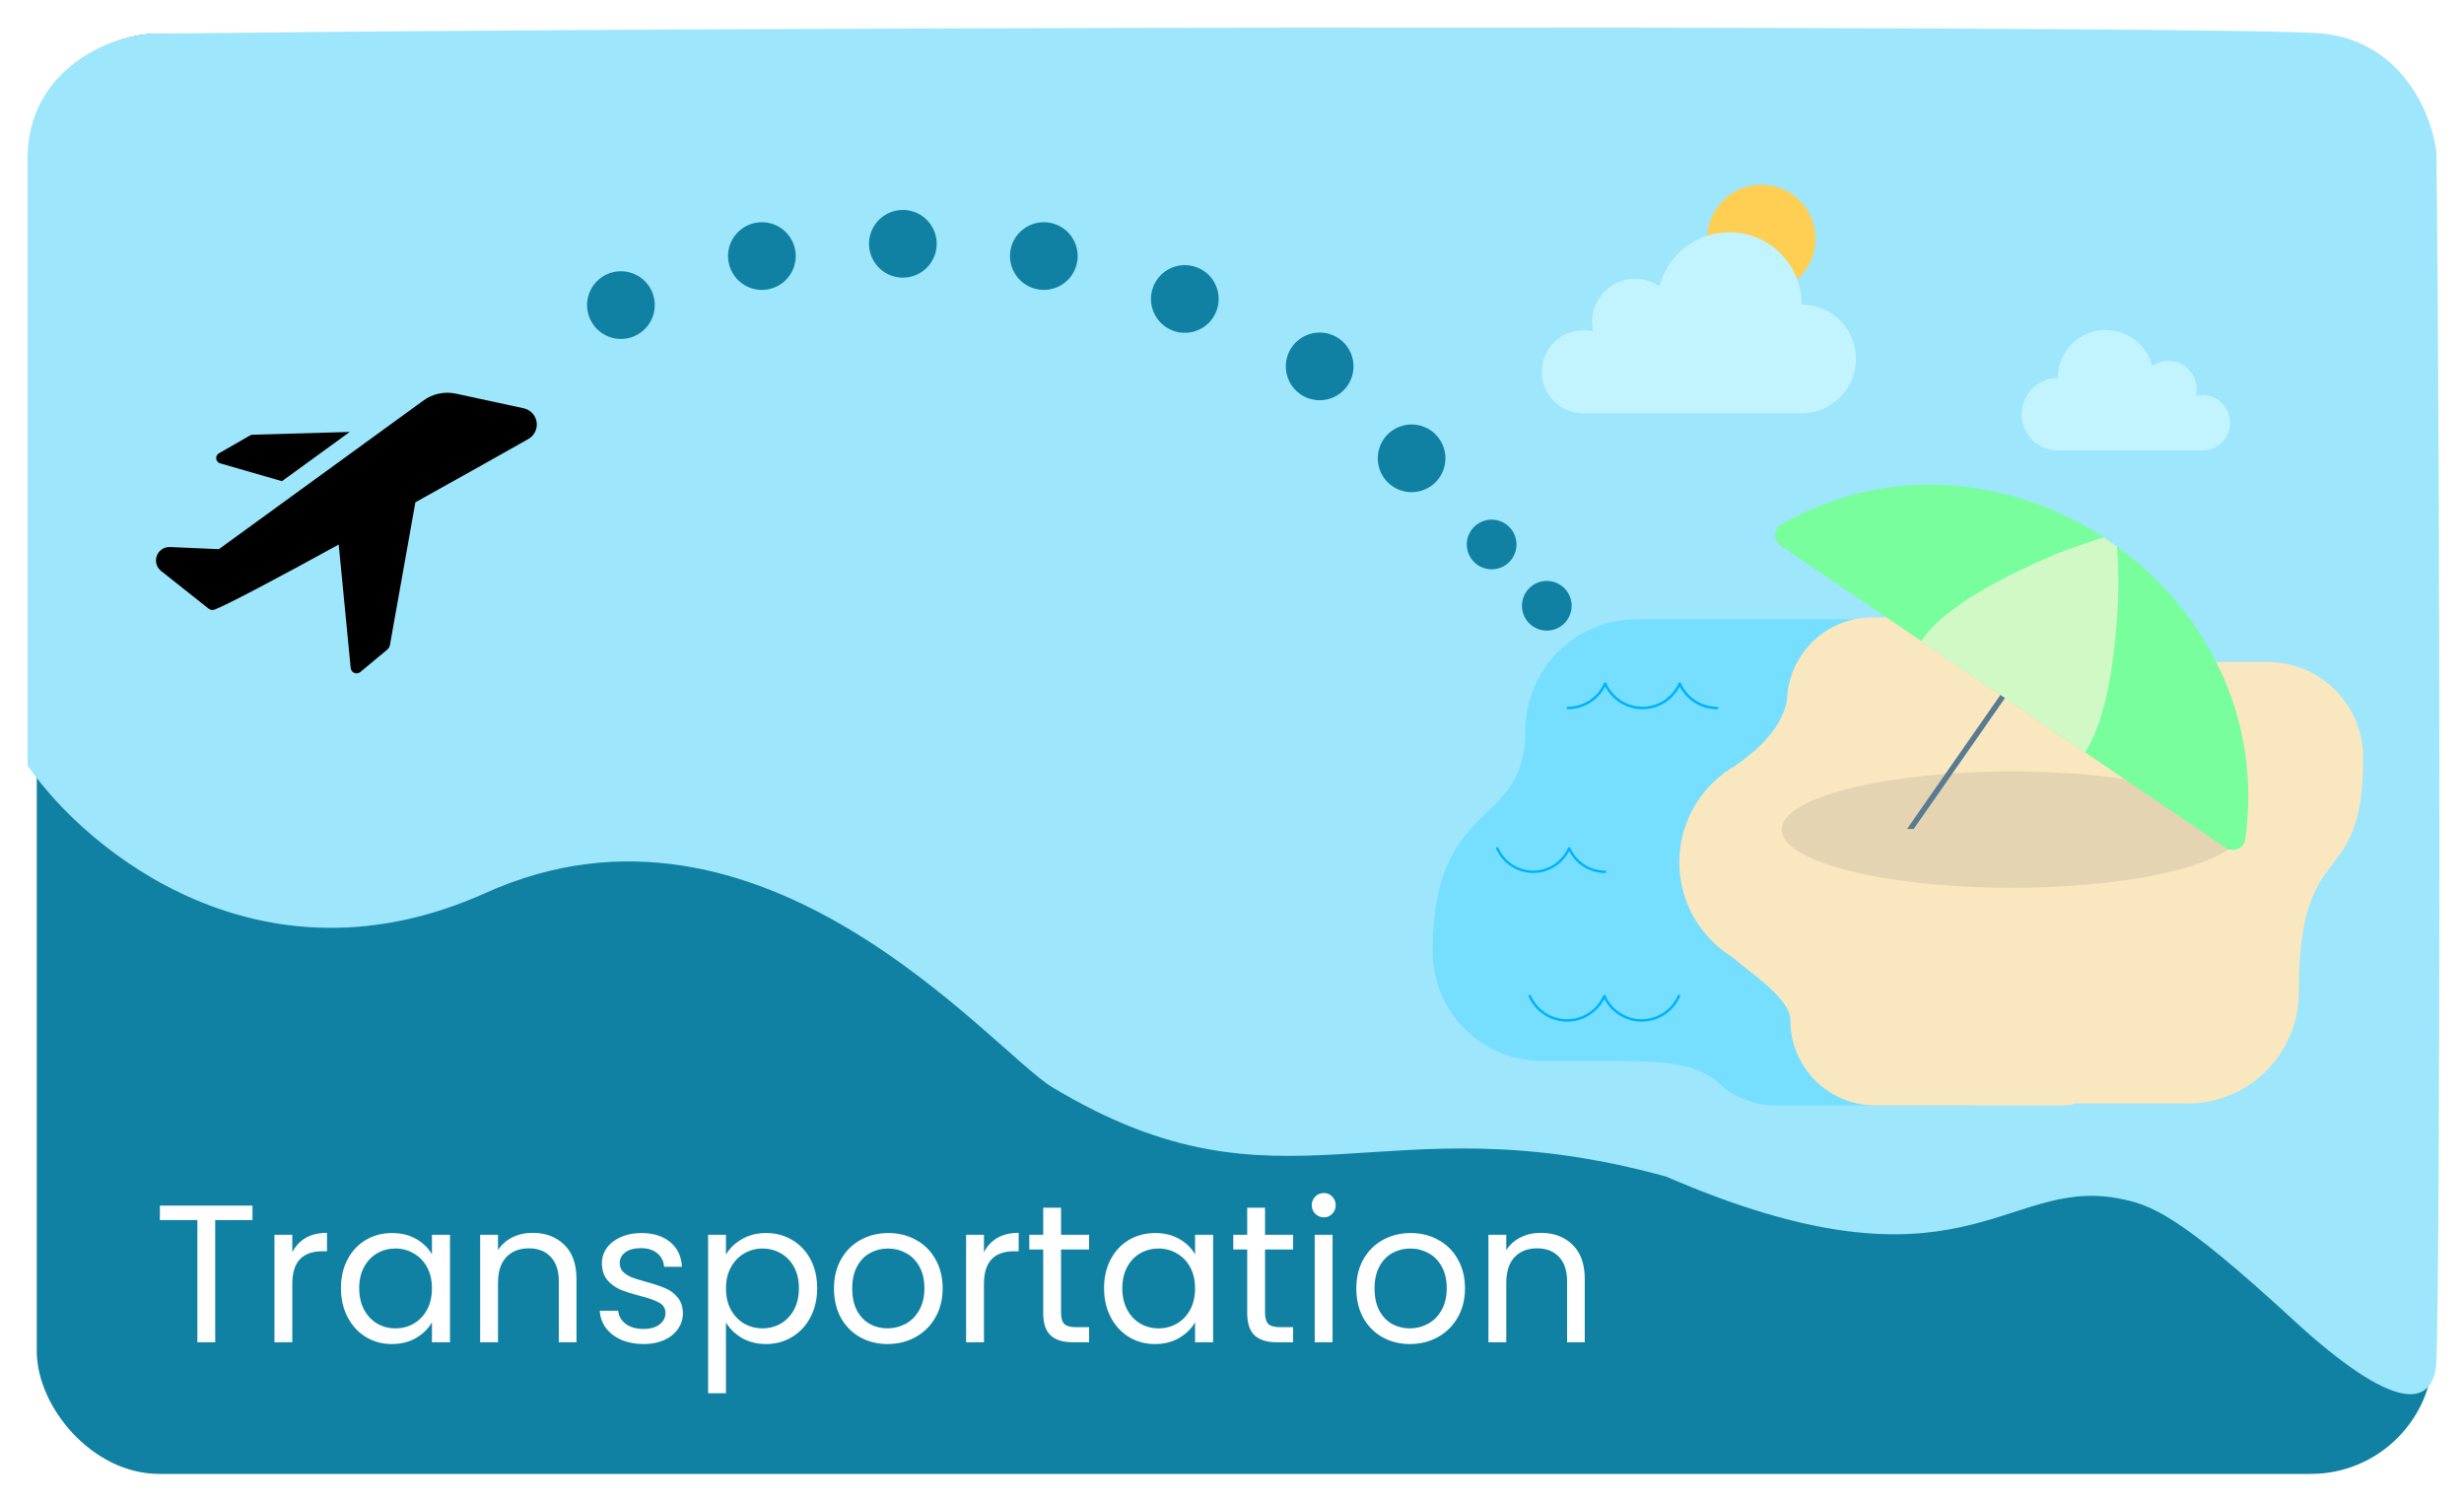 <svg width="402" height="245" viewBox="0 0 402 245" fill="none" xmlns="http://www.w3.org/2000/svg">
<g filter="url(#filter0_d)">
<rect x="6" y="1.476" width="391" height="235" rx="20" fill="#1081A3"/>
</g>
<g filter="url(#filter1_d)">
<path d="M41.192 192.696V195.064H35.112V215H32.2V195.064H26.088V192.696H41.192ZM47.688 200.312C48.2 199.309 48.926 198.531 49.864 197.976C50.825 197.421 51.987 197.144 53.352 197.144V200.152H52.584C49.321 200.152 47.688 201.923 47.688 205.464V215H44.776V197.464H47.688V200.312ZM55.626 206.168C55.626 204.376 55.989 202.808 56.714 201.464C57.439 200.099 58.431 199.043 59.69 198.296C60.97 197.549 62.389 197.176 63.946 197.176C65.482 197.176 66.815 197.507 67.946 198.168C69.077 198.829 69.919 199.661 70.474 200.664V197.464H73.418V215H70.474V211.736C69.898 212.76 69.034 213.613 67.882 214.296C66.751 214.957 65.429 215.288 63.914 215.288C62.357 215.288 60.949 214.904 59.69 214.136C58.431 213.368 57.439 212.291 56.714 210.904C55.989 209.517 55.626 207.939 55.626 206.168ZM70.474 206.2C70.474 204.877 70.207 203.725 69.674 202.744C69.141 201.763 68.415 201.016 67.498 200.504C66.602 199.971 65.61 199.704 64.522 199.704C63.434 199.704 62.442 199.96 61.546 200.472C60.65 200.984 59.935 201.731 59.402 202.712C58.869 203.693 58.602 204.845 58.602 206.168C58.602 207.512 58.869 208.685 59.402 209.688C59.935 210.669 60.65 211.427 61.546 211.96C62.442 212.472 63.434 212.728 64.522 212.728C65.61 212.728 66.602 212.472 67.498 211.96C68.415 211.427 69.141 210.669 69.674 209.688C70.207 208.685 70.474 207.523 70.474 206.2ZM86.883 197.144C89.016 197.144 90.744 197.795 92.067 199.096C93.39 200.376 94.051 202.232 94.051 204.664V215H91.171V205.08C91.171 203.331 90.734 201.997 89.859 201.08C88.984 200.141 87.79 199.672 86.275 199.672C84.739 199.672 83.512 200.152 82.595 201.112C81.699 202.072 81.251 203.469 81.251 205.304V215H78.339V197.464H81.251V199.96C81.827 199.064 82.606 198.371 83.587 197.88C84.59 197.389 85.688 197.144 86.883 197.144ZM105.016 215.288C103.672 215.288 102.466 215.064 101.4 214.616C100.333 214.147 99.49 213.507 98.872 212.696C98.253 211.864 97.912 210.915 97.848 209.848H100.856C100.941 210.723 101.346 211.437 102.072 211.992C102.818 212.547 103.789 212.824 104.984 212.824C106.093 212.824 106.968 212.579 107.608 212.088C108.248 211.597 108.568 210.979 108.568 210.232C108.568 209.464 108.226 208.899 107.544 208.536C106.861 208.152 105.805 207.779 104.376 207.416C103.074 207.075 102.008 206.733 101.176 206.392C100.365 206.029 99.661 205.507 99.064 204.824C98.488 204.12 98.2 203.203 98.2 202.072C98.2 201.176 98.466 200.355 99 199.608C99.533 198.861 100.29 198.275 101.272 197.848C102.253 197.4 103.373 197.176 104.632 197.176C106.573 197.176 108.141 197.667 109.336 198.648C110.53 199.629 111.17 200.973 111.256 202.68H108.344C108.28 201.763 107.906 201.027 107.224 200.472C106.562 199.917 105.666 199.64 104.536 199.64C103.49 199.64 102.658 199.864 102.04 200.312C101.421 200.76 101.112 201.347 101.112 202.072C101.112 202.648 101.293 203.128 101.656 203.512C102.04 203.875 102.509 204.173 103.064 204.408C103.64 204.621 104.429 204.867 105.432 205.144C106.69 205.485 107.714 205.827 108.504 206.168C109.293 206.488 109.965 206.979 110.52 207.64C111.096 208.301 111.394 209.165 111.416 210.232C111.416 211.192 111.149 212.056 110.616 212.824C110.082 213.592 109.325 214.2 108.344 214.648C107.384 215.075 106.274 215.288 105.016 215.288ZM118.439 200.696C119.015 199.693 119.868 198.861 120.999 198.2C122.151 197.517 123.484 197.176 124.999 197.176C126.556 197.176 127.964 197.549 129.222 198.296C130.502 199.043 131.505 200.099 132.231 201.464C132.956 202.808 133.319 204.376 133.319 206.168C133.319 207.939 132.956 209.517 132.231 210.904C131.505 212.291 130.502 213.368 129.222 214.136C127.964 214.904 126.556 215.288 124.999 215.288C123.505 215.288 122.183 214.957 121.031 214.296C119.9 213.613 119.036 212.771 118.439 211.768V223.32H115.527V197.464H118.439V200.696ZM130.343 206.168C130.343 204.845 130.076 203.693 129.543 202.712C129.009 201.731 128.284 200.984 127.367 200.472C126.471 199.96 125.479 199.704 124.391 199.704C123.324 199.704 122.332 199.971 121.415 200.504C120.519 201.016 119.793 201.773 119.239 202.776C118.705 203.757 118.439 204.899 118.439 206.2C118.439 207.523 118.705 208.685 119.239 209.688C119.793 210.669 120.519 211.427 121.415 211.96C122.332 212.472 123.324 212.728 124.391 212.728C125.479 212.728 126.471 212.472 127.367 211.96C128.284 211.427 129.009 210.669 129.543 209.688C130.076 208.685 130.343 207.512 130.343 206.168ZM144.8 215.288C143.157 215.288 141.664 214.915 140.32 214.168C138.997 213.421 137.952 212.365 137.184 211C136.437 209.613 136.064 208.013 136.064 206.2C136.064 204.408 136.448 202.829 137.216 201.464C138.005 200.077 139.072 199.021 140.416 198.296C141.76 197.549 143.264 197.176 144.928 197.176C146.592 197.176 148.096 197.549 149.44 198.296C150.784 199.021 151.84 200.067 152.608 201.432C153.397 202.797 153.792 204.387 153.792 206.2C153.792 208.013 153.386 209.613 152.576 211C151.786 212.365 150.709 213.421 149.344 214.168C147.978 214.915 146.464 215.288 144.8 215.288ZM144.8 212.728C145.845 212.728 146.826 212.483 147.744 211.992C148.661 211.501 149.397 210.765 149.952 209.784C150.528 208.803 150.816 207.608 150.816 206.2C150.816 204.792 150.538 203.597 149.984 202.616C149.429 201.635 148.704 200.909 147.808 200.44C146.912 199.949 145.941 199.704 144.896 199.704C143.829 199.704 142.848 199.949 141.952 200.44C141.077 200.909 140.373 201.635 139.84 202.616C139.306 203.597 139.04 204.792 139.04 206.2C139.04 207.629 139.296 208.835 139.808 209.816C140.341 210.797 141.045 211.533 141.92 212.024C142.794 212.493 143.754 212.728 144.8 212.728ZM160.532 200.312C161.044 199.309 161.77 198.531 162.708 197.976C163.668 197.421 164.831 197.144 166.196 197.144V200.152H165.428C162.164 200.152 160.532 201.923 160.532 205.464V215H157.62V197.464H160.532V200.312ZM173.11 199.864V210.2C173.11 211.053 173.291 211.661 173.654 212.024C174.016 212.365 174.646 212.536 175.542 212.536H177.686V215H175.062C173.44 215 172.224 214.627 171.414 213.88C170.603 213.133 170.198 211.907 170.198 210.2V199.864H167.926V197.464H170.198V193.048H173.11V197.464H177.686V199.864H173.11ZM180.126 206.168C180.126 204.376 180.489 202.808 181.214 201.464C181.939 200.099 182.931 199.043 184.19 198.296C185.47 197.549 186.889 197.176 188.446 197.176C189.982 197.176 191.315 197.507 192.446 198.168C193.577 198.829 194.419 199.661 194.974 200.664V197.464H197.918V215H194.974V211.736C194.398 212.76 193.534 213.613 192.382 214.296C191.251 214.957 189.929 215.288 188.414 215.288C186.857 215.288 185.449 214.904 184.19 214.136C182.931 213.368 181.939 212.291 181.214 210.904C180.489 209.517 180.126 207.939 180.126 206.168ZM194.974 206.2C194.974 204.877 194.707 203.725 194.174 202.744C193.641 201.763 192.915 201.016 191.998 200.504C191.102 199.971 190.11 199.704 189.022 199.704C187.934 199.704 186.942 199.96 186.046 200.472C185.15 200.984 184.435 201.731 183.902 202.712C183.369 203.693 183.102 204.845 183.102 206.168C183.102 207.512 183.369 208.685 183.902 209.688C184.435 210.669 185.15 211.427 186.046 211.96C186.942 212.472 187.934 212.728 189.022 212.728C190.11 212.728 191.102 212.472 191.998 211.96C192.915 211.427 193.641 210.669 194.174 209.688C194.707 208.685 194.974 207.523 194.974 206.2ZM206.391 199.864V210.2C206.391 211.053 206.572 211.661 206.935 212.024C207.298 212.365 207.927 212.536 208.823 212.536H210.967V215H208.343C206.722 215 205.506 214.627 204.695 213.88C203.884 213.133 203.479 211.907 203.479 210.2V199.864H201.207V197.464H203.479V193.048H206.391V197.464H210.967V199.864H206.391ZM215.999 194.616C215.445 194.616 214.975 194.424 214.591 194.04C214.207 193.656 214.015 193.187 214.015 192.632C214.015 192.077 214.207 191.608 214.591 191.224C214.975 190.84 215.445 190.648 215.999 190.648C216.533 190.648 216.981 190.84 217.343 191.224C217.727 191.608 217.919 192.077 217.919 192.632C217.919 193.187 217.727 193.656 217.343 194.04C216.981 194.424 216.533 194.616 215.999 194.616ZM217.407 197.464V215H214.495V197.464H217.407ZM230.018 215.288C228.376 215.288 226.882 214.915 225.538 214.168C224.216 213.421 223.17 212.365 222.402 211C221.656 209.613 221.282 208.013 221.282 206.2C221.282 204.408 221.666 202.829 222.434 201.464C223.224 200.077 224.29 199.021 225.634 198.296C226.978 197.549 228.482 197.176 230.146 197.176C231.81 197.176 233.314 197.549 234.658 198.296C236.002 199.021 237.058 200.067 237.826 201.432C238.616 202.797 239.01 204.387 239.01 206.2C239.01 208.013 238.605 209.613 237.794 211C237.005 212.365 235.928 213.421 234.562 214.168C233.197 214.915 231.682 215.288 230.018 215.288ZM230.018 212.728C231.064 212.728 232.045 212.483 232.962 211.992C233.88 211.501 234.616 210.765 235.17 209.784C235.746 208.803 236.034 207.608 236.034 206.2C236.034 204.792 235.757 203.597 235.202 202.616C234.648 201.635 233.922 200.909 233.026 200.44C232.13 199.949 231.16 199.704 230.114 199.704C229.048 199.704 228.066 199.949 227.17 200.44C226.296 200.909 225.592 201.635 225.058 202.616C224.525 203.597 224.258 204.792 224.258 206.2C224.258 207.629 224.514 208.835 225.026 209.816C225.56 210.797 226.264 211.533 227.138 212.024C228.013 212.493 228.973 212.728 230.018 212.728ZM251.383 197.144C253.516 197.144 255.244 197.795 256.567 199.096C257.89 200.376 258.551 202.232 258.551 204.664V215H255.671V205.08C255.671 203.331 255.234 201.997 254.359 201.08C253.484 200.141 252.29 199.672 250.775 199.672C249.239 199.672 248.012 200.152 247.095 201.112C246.199 202.072 245.751 203.469 245.751 205.304V215H242.839V197.464H245.751V199.96C246.327 199.064 247.106 198.371 248.087 197.88C249.09 197.389 250.188 197.144 251.383 197.144Z" fill="white"/>
</g>
<g filter="url(#filter2_d)">
<path d="M79 141.242C42.6 157.642 14.5 134.408 5 120.742V21.741C5 7.742 18.5 1.475 27 1.975C139.167 0.642 367.5 0.709 379 1.975C392.115 3.42 396.5 15.809 397 20.976C397.667 77.976 397.618 201.932 397 218C396.5 231 378.661 214.832 374.5 211C355.5 193.5 351 192 345.5 191C326.645 187.572 320 208.267 272 187.5C225 174.5 209.5 195.525 172 173C162.226 167.129 124.5 120.742 79 141.242Z" fill="#9DE6FB"/>
<path d="M79 141.242C42.6 157.642 14.5 134.408 5 120.742V21.741C5 7.742 18.5 1.475 27 1.975C139.167 0.642 367.5 0.709 379 1.975C392.115 3.42 396.5 15.809 397 20.976C397.667 77.976 397.618 201.932 397 218C396.5 231 378.661 214.832 374.5 211C355.5 193.5 351 192 345.5 191C326.645 187.572 320 208.267 272 187.5C225 174.5 209.5 195.525 172 173C162.226 167.129 124.5 120.742 79 141.242Z" stroke="#9DE6FB"/>
</g>
<circle cx="101.302" cy="49.778" r="5.521" transform="rotate(-24.28 101.302 49.778)" fill="#1081A3"/>
<circle cx="124.302" cy="41.778" r="5.521" transform="rotate(-24.28 124.302 41.778)" fill="#1081A3"/>
<circle cx="147.302" cy="39.778" r="5.521" transform="rotate(-24.28 147.302 39.778)" fill="#1081A3"/>
<circle cx="170.302" cy="41.778" r="5.521" transform="rotate(-24.28 170.302 41.778)" fill="#1081A3"/>
<circle cx="193.302" cy="48.778" r="5.521" transform="rotate(-24.28 193.302 48.778)" fill="#1081A3"/>
<circle cx="215.302" cy="59.778" r="5.521" transform="rotate(-24.28 215.302 59.778)" fill="#1081A3"/>
<circle cx="230.302" cy="74.778" r="5.521" transform="rotate(-24.28 230.302 74.778)" fill="#1081A3"/>
<path d="M35.938 75.601L46 78.506L57.06 70.474L41.188 70.929C41.032 70.937 40.882 70.985 40.75 71.069L35.727 73.956C35.571 74.043 35.445 74.174 35.364 74.334C35.283 74.493 35.252 74.673 35.275 74.85C35.297 75.027 35.373 75.193 35.491 75.327C35.609 75.461 35.765 75.557 35.938 75.601V75.601Z" fill="black"/>
<path d="M85.41 66.606L74.385 64.226C73.458 64.025 72.498 64.025 71.571 64.227C70.644 64.43 69.772 64.829 69.013 65.398L35.71 89.601L27.712 89.251C27.254 89.235 26.803 89.364 26.422 89.619C26.041 89.874 25.75 90.242 25.589 90.671C25.429 91.1 25.407 91.569 25.527 92.011C25.648 92.454 25.904 92.847 26.26 93.136L34.047 99.313C34.176 99.417 34.328 99.486 34.491 99.513C34.653 99.541 34.82 99.526 34.975 99.471C37.197 98.613 45.475 94.221 55.258 88.848L57.218 108.991C57.234 109.165 57.298 109.332 57.402 109.473C57.507 109.613 57.648 109.723 57.81 109.79C57.972 109.856 58.149 109.877 58.322 109.851C58.495 109.824 58.658 109.751 58.792 109.638L63.167 105.998C63.407 105.797 63.568 105.519 63.623 105.211L67.77 81.953C74.77 78.068 81.455 74.306 86.162 71.646C86.651 71.38 87.046 70.97 87.294 70.472C87.542 69.975 87.631 69.413 87.549 68.863C87.467 68.312 87.217 67.801 86.835 67.397C86.452 66.994 85.955 66.717 85.41 66.606V66.606Z" fill="black"/>
<circle cx="260.36" cy="109.835" r="4.052" transform="rotate(-24.28 260.36 109.835)" fill="#B6CFE7"/>
<circle cx="252.36" cy="98.835" r="4.052" transform="rotate(-24.28 252.36 98.835)" fill="#1081A3"/>
<circle cx="243.36" cy="88.835" r="4.052" transform="rotate(-24.28 243.36 88.835)" fill="#1081A3"/>
<path d="M287.367 47.801C282.487 47.801 278.532 43.846 278.532 38.966C278.532 34.087 282.487 30.131 287.367 30.131C292.247 30.131 296.202 34.087 296.202 38.966C296.202 43.846 292.247 47.801 287.367 47.801Z" fill="#FFCF53"/>
<path d="M329.836 67.576C329.836 70.825 332.47 73.491 335.718 73.491H359.361C361.84 73.491 363.85 71.448 363.85 68.969C363.85 66.49 361.84 64.448 359.361 64.448C358.987 64.448 358.626 64.499 358.278 64.585C358.359 64.24 358.401 63.888 358.402 63.534C358.402 60.962 356.317 58.876 353.744 58.876C352.768 58.876 351.862 59.178 351.114 59.691C350.24 56.324 347.181 53.838 343.541 53.838C339.22 53.838 335.718 57.341 335.718 61.661C332.469 61.662 329.836 64.328 329.836 67.576ZM258.307 53.886C258.867 53.886 259.411 53.955 259.932 54.084C259.816 53.577 259.752 53.05 259.752 52.508C259.752 48.631 262.895 45.488 266.772 45.488C268.244 45.488 269.609 45.941 270.737 46.715C272.054 41.641 276.665 37.895 282.151 37.895C288.663 37.895 293.942 43.174 293.942 49.686C298.838 49.686 302.807 53.665 302.807 58.561C302.807 63.457 298.838 67.436 293.942 67.436H258.306C254.57 67.436 251.541 64.397 251.541 60.66C251.542 56.925 254.57 53.886 258.307 53.886Z" fill="#C2F4FF"/>
<path d="M248.872 119.192C248.872 109.152 257.011 101.04 267.051 101.04H314.317C324.357 101.04 332.496 109.164 332.496 119.204C332.496 129.244 324.357 137.368 314.317 137.368H298.163C306.968 137.368 309.497 144.028 309.878 152.505H319.958C327.612 152.505 333.818 158.776 333.818 166.431C333.818 174.085 327.612 180.356 319.958 180.356H289.782C285.926 180.356 282.439 178.801 279.927 176.26C276.156 173.405 271.255 173.091 262.083 173.091H251.574C241.722 173.091 233.735 165.08 233.735 155.228C233.735 129.896 248.872 135.491 248.872 119.192V119.192Z" fill="#76DFFF"/>
<path d="M297.966 140.658C297.966 150.698 300.246 158.837 310.287 158.837H350.336C360.376 158.837 368.515 150.698 368.515 140.658C368.515 130.618 360.376 122.479 350.336 122.479H310.287C300.246 122.479 297.966 130.618 297.966 140.658V140.658Z" fill="#F9E7C0"/>
<path d="M280.988 126.366C281.126 126.222 281.281 126.096 281.45 125.991L281.743 125.809C282.11 125.552 282.487 125.308 282.872 125.079C285.792 123.122 290.589 119.323 291.551 114.286C291.743 106.797 297.868 100.737 305.402 100.737H335.578C340.861 100.737 345.453 103.765 347.792 108.003H369.969C378.579 108.003 385.558 115.024 385.558 123.634C385.558 146.208 375.056 135.411 375.056 161.885C375.056 171.925 366.917 180.054 356.877 180.054H338.495C337.727 180.356 336.939 180.356 336.133 180.356H305.957C298.302 180.356 292.097 174.133 292.097 166.479C292.097 162.974 286.081 159.108 282.566 156.121C277.413 152.912 273.98 147.204 273.98 140.686C273.981 134.859 276.725 129.686 280.988 126.366V126.366Z" fill="#F9E7C0"/>
<path d="M328.221 144.845C307.49 144.845 290.684 140.598 290.684 135.36C290.684 130.121 307.49 125.874 328.221 125.874C348.952 125.874 365.757 130.121 365.757 135.36C365.757 140.598 348.952 144.845 328.221 144.845Z" fill="#E5D4B1"/>
<path d="M290.547 89.035L363.105 138.324C364.348 139.169 366.095 138.453 366.307 136.966C372.11 96.091 326.491 65.092 290.63 85.559C289.325 86.303 289.304 88.191 290.547 89.035Z" fill="#78FE9D"/>
<path d="M311.193 135.249C311.193 135.249 311.22 135.121 311.276 135.04L343.448 88.873C343.594 88.663 343.883 88.625 344.092 88.772C344.302 88.918 344.354 89.158 344.208 89.367L312.22 135.249H311.193V135.249Z" fill="#597B91"/>
<path d="M343.287 87.7C343.287 87.7 342.675 87.859 341.65 88.169C340.667 88.508 339.23 88.97 337.565 89.565C335.928 90.18 334.087 90.946 332.167 91.803C330.291 92.69 328.263 93.617 326.392 94.655C325.454 95.171 324.46 95.649 323.582 96.189C322.703 96.728 321.799 97.232 320.994 97.769C319.39 98.846 317.939 99.882 316.831 100.866C314.563 102.796 313.436 104.596 313.436 104.596L340.152 122.752C340.152 122.752 341.185 121.337 342.209 118.54C342.747 117.16 343.216 115.439 343.671 113.562C343.895 112.621 344.054 111.598 344.255 110.586C344.457 109.575 344.561 108.477 344.72 107.418C345.044 105.304 345.211 103.08 345.392 101.013C345.529 98.915 345.609 96.923 345.618 95.174C345.6 93.406 345.534 91.898 345.512 90.859C345.447 89.79 345.383 89.161 345.383 89.161L343.287 87.7V87.7Z" fill="#D0F9C6"/>
<path d="M249.392 162.588C249.925 163.808 250.802 164.846 251.916 165.576C253.03 166.305 254.332 166.694 255.664 166.694C258.237 166.694 260.578 165.249 261.746 162.979C262.915 165.249 265.256 166.694 267.829 166.694C269.161 166.694 270.463 166.305 271.577 165.575C272.691 164.846 273.568 163.808 274.101 162.588C274.12 162.538 274.119 162.483 274.099 162.434C274.079 162.385 274.04 162.345 273.991 162.324C273.942 162.302 273.887 162.301 273.837 162.319C273.787 162.338 273.747 162.375 273.723 162.423C273.223 163.569 272.398 164.545 271.351 165.231C270.304 165.917 269.08 166.282 267.829 166.283C266.578 166.282 265.353 165.917 264.307 165.231C263.26 164.546 262.435 163.57 261.935 162.423C261.93 162.413 261.922 162.406 261.917 162.397C261.909 162.384 261.902 162.371 261.891 162.36C261.879 162.348 261.864 162.34 261.849 162.331C261.842 162.326 261.837 162.32 261.828 162.316C261.828 162.316 261.826 162.316 261.825 162.316C261.809 162.309 261.792 162.307 261.774 162.305C261.765 162.303 261.756 162.299 261.746 162.299C261.737 162.299 261.727 162.303 261.718 162.305C261.7 162.307 261.683 162.309 261.667 162.316C261.666 162.316 261.665 162.316 261.664 162.316C261.655 162.32 261.65 162.327 261.642 162.331C261.628 162.34 261.614 162.348 261.601 162.36C261.591 162.371 261.584 162.384 261.576 162.397C261.57 162.406 261.562 162.413 261.558 162.423C261.057 163.569 260.233 164.545 259.186 165.231C258.139 165.917 256.915 166.282 255.664 166.283C254.412 166.282 253.188 165.917 252.141 165.231C251.094 164.546 250.27 163.57 249.769 162.423C249.759 162.398 249.743 162.375 249.724 162.356C249.704 162.338 249.681 162.323 249.656 162.313C249.631 162.303 249.604 162.298 249.577 162.299C249.55 162.3 249.523 162.305 249.498 162.316C249.394 162.362 249.347 162.483 249.392 162.588V162.588ZM244.199 138.216C244.223 138.205 244.248 138.2 244.274 138.199C244.3 138.199 244.326 138.203 244.351 138.213C244.375 138.222 244.397 138.236 244.416 138.254C244.435 138.273 244.45 138.294 244.46 138.318C244.943 139.423 245.737 140.363 246.746 141.024C247.754 141.684 248.934 142.037 250.14 142.037C251.345 142.037 252.525 141.684 253.534 141.024C254.542 140.363 255.336 139.423 255.819 138.318C255.823 138.308 255.831 138.301 255.837 138.293C255.844 138.281 255.851 138.268 255.861 138.258C255.872 138.247 255.885 138.24 255.898 138.232C255.906 138.227 255.912 138.22 255.921 138.216C255.922 138.215 255.924 138.215 255.925 138.215C255.939 138.209 255.955 138.208 255.97 138.205C255.981 138.204 255.991 138.2 256.001 138.2C256.011 138.2 256.021 138.204 256.032 138.205C256.047 138.208 256.062 138.209 256.076 138.215L256.08 138.216C256.09 138.22 256.097 138.228 256.106 138.234C256.118 138.241 256.13 138.248 256.14 138.258C256.151 138.269 256.158 138.281 256.166 138.293C256.171 138.302 256.179 138.309 256.183 138.318C256.665 139.423 257.459 140.363 258.468 141.024C259.477 141.684 260.656 142.037 261.862 142.037C261.913 142.04 261.96 142.062 261.995 142.099C262.03 142.136 262.05 142.185 262.05 142.235C262.05 142.286 262.03 142.335 261.995 142.372C261.96 142.409 261.913 142.431 261.862 142.434C259.382 142.434 257.127 141.041 256.001 138.854C255.447 139.932 254.607 140.836 253.573 141.467C252.54 142.099 251.352 142.433 250.14 142.434C248.857 142.433 247.602 142.058 246.529 141.356C245.456 140.653 244.611 139.653 244.097 138.477C244.086 138.453 244.081 138.427 244.08 138.401C244.08 138.375 244.084 138.349 244.094 138.325C244.103 138.301 244.117 138.279 244.135 138.26C244.153 138.241 244.175 138.226 244.199 138.216V138.216ZM255.798 115.305C257.049 115.304 258.273 114.939 259.32 114.253C260.367 113.568 261.192 112.592 261.692 111.445C261.697 111.435 261.705 111.428 261.71 111.419C261.718 111.407 261.725 111.394 261.736 111.383C261.748 111.371 261.762 111.363 261.776 111.355C261.784 111.35 261.79 111.343 261.799 111.339C261.8 111.339 261.801 111.339 261.802 111.339C261.819 111.331 261.837 111.329 261.856 111.327C261.864 111.326 261.872 111.322 261.88 111.322C261.893 111.322 261.905 111.327 261.918 111.329C261.932 111.332 261.946 111.333 261.959 111.338L261.964 111.339C261.974 111.344 261.981 111.352 261.99 111.358C262.003 111.366 262.016 111.373 262.026 111.383C262.037 111.394 262.044 111.407 262.053 111.421C262.058 111.429 262.066 111.436 262.07 111.445C262.571 112.592 263.395 113.568 264.442 114.254C265.489 114.939 266.713 115.305 267.964 115.305C269.215 115.305 270.439 114.939 271.486 114.254C272.533 113.568 273.358 112.592 273.858 111.445C273.863 111.435 273.871 111.429 273.876 111.42C273.884 111.407 273.891 111.394 273.902 111.383C273.914 111.372 273.928 111.364 273.942 111.355C273.95 111.35 273.956 111.343 273.965 111.34C273.966 111.339 273.967 111.339 273.968 111.339C273.985 111.332 274.004 111.33 274.023 111.327C274.031 111.326 274.038 111.323 274.046 111.323C274.059 111.323 274.071 111.327 274.084 111.33C274.098 111.333 274.112 111.333 274.126 111.339C274.127 111.34 274.129 111.339 274.13 111.34C274.14 111.344 274.147 111.352 274.156 111.358C274.169 111.366 274.182 111.373 274.192 111.383C274.203 111.394 274.21 111.408 274.219 111.421C274.224 111.429 274.232 111.436 274.236 111.446C274.737 112.593 275.561 113.568 276.608 114.254C277.655 114.94 278.879 115.305 280.13 115.306C280.185 115.306 280.237 115.327 280.276 115.366C280.314 115.405 280.336 115.457 280.336 115.512C280.336 115.566 280.314 115.618 280.276 115.657C280.237 115.696 280.185 115.717 280.13 115.717C277.557 115.717 275.216 114.272 274.047 112.003C272.879 114.272 270.538 115.717 267.965 115.717C265.391 115.717 263.05 114.272 261.882 112.003C260.714 114.272 258.372 115.717 255.799 115.717C255.685 115.717 255.593 115.625 255.593 115.512C255.593 115.398 255.684 115.305 255.798 115.305V115.305Z" fill="#00B1FF"/>
<defs>
<filter id="filter0_d" x="2" y="1.476" width="399" height="243" filterUnits="userSpaceOnUse" color-interpolation-filters="sRGB">
<feFlood flood-opacity="0" result="BackgroundImageFix"/>
<feColorMatrix in="SourceAlpha" type="matrix" values="0 0 0 0 0 0 0 0 0 0 0 0 0 0 0 0 0 0 127 0" result="hardAlpha"/>
<feOffset dy="4"/>
<feGaussianBlur stdDeviation="2"/>
<feComposite in2="hardAlpha" operator="out"/>
<feColorMatrix type="matrix" values="0 0 0 0 0 0 0 0 0 0 0 0 0 0 0 0 0 0 0.25 0"/>
<feBlend mode="normal" in2="BackgroundImageFix" result="effect1_dropShadow"/>
<feBlend mode="normal" in="SourceGraphic" in2="effect1_dropShadow" result="shape"/>
</filter>
<filter id="filter1_d" x="22.088" y="190.648" width="240.463" height="40.672" filterUnits="userSpaceOnUse" color-interpolation-filters="sRGB">
<feFlood flood-opacity="0" result="BackgroundImageFix"/>
<feColorMatrix in="SourceAlpha" type="matrix" values="0 0 0 0 0 0 0 0 0 0 0 0 0 0 0 0 0 0 127 0" result="hardAlpha"/>
<feOffset dy="4"/>
<feGaussianBlur stdDeviation="2"/>
<feComposite in2="hardAlpha" operator="out"/>
<feColorMatrix type="matrix" values="0 0 0 0 0 0 0 0 0 0 0 0 0 0 0 0 0 0 0.25 0"/>
<feBlend mode="normal" in2="BackgroundImageFix" result="effect1_dropShadow"/>
<feBlend mode="normal" in="SourceGraphic" in2="effect1_dropShadow" result="shape"/>
</filter>
<filter id="filter2_d" x="0.5" y="0.5" width="401.482" height="230.971" filterUnits="userSpaceOnUse" color-interpolation-filters="sRGB">
<feFlood flood-opacity="0" result="BackgroundImageFix"/>
<feColorMatrix in="SourceAlpha" type="matrix" values="0 0 0 0 0 0 0 0 0 0 0 0 0 0 0 0 0 0 127 0" result="hardAlpha"/>
<feOffset dy="4"/>
<feGaussianBlur stdDeviation="2"/>
<feComposite in2="hardAlpha" operator="out"/>
<feColorMatrix type="matrix" values="0 0 0 0 0 0 0 0 0 0 0 0 0 0 0 0 0 0 0.25 0"/>
<feBlend mode="normal" in2="BackgroundImageFix" result="effect1_dropShadow"/>
<feBlend mode="normal" in="SourceGraphic" in2="effect1_dropShadow" result="shape"/>
</filter>
</defs>
</svg>
